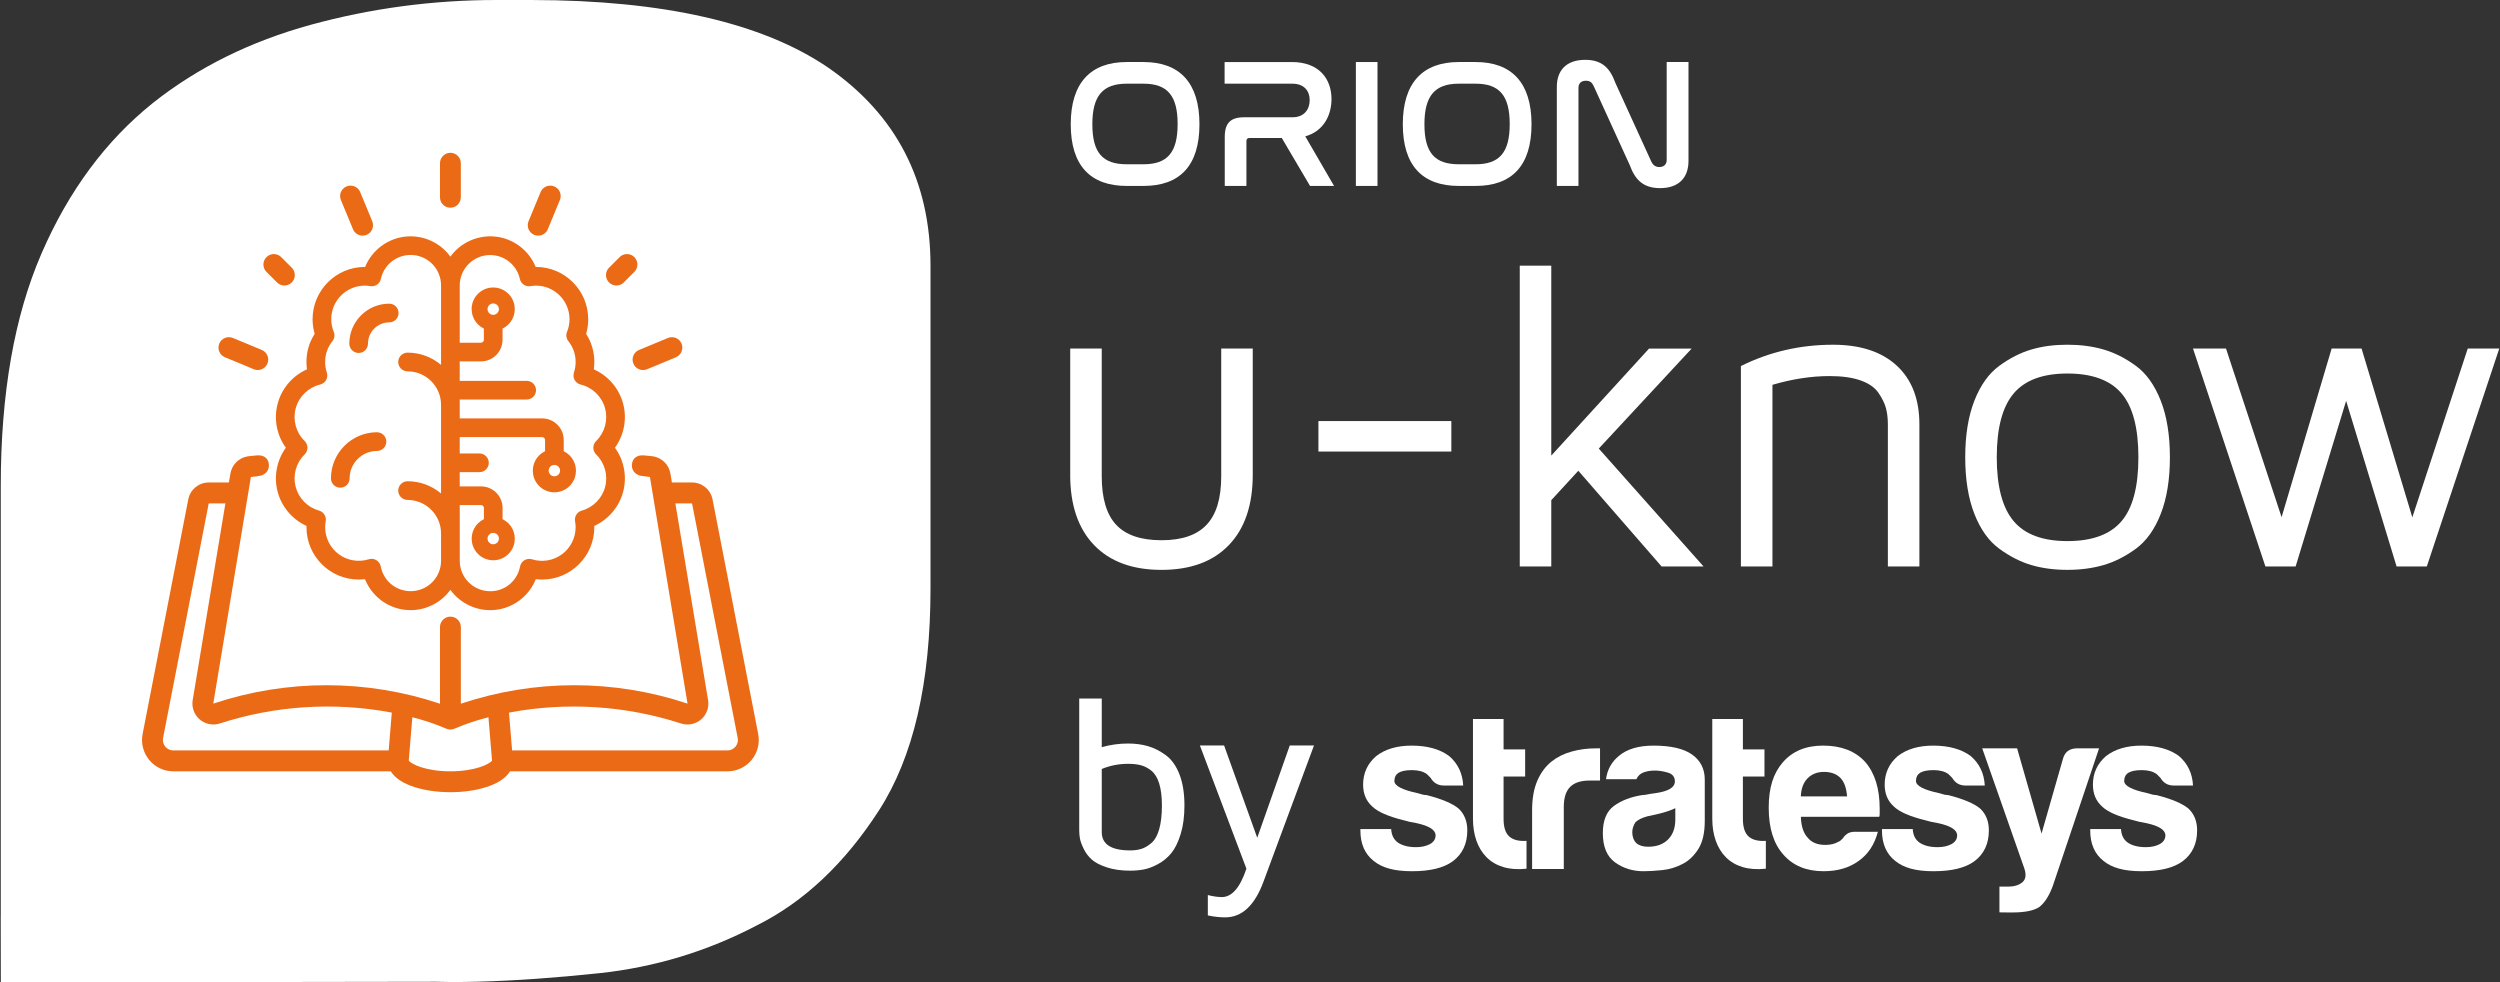 <svg width="448" height="176" xmlns="http://www.w3.org/2000/svg" xmlns:xlink="http://www.w3.org/1999/xlink" xml:space="preserve" overflow="hidden"><rect width="100%" height="100%" fill="#333333" stroke="none"/><g transform="translate(-713 -517)"><path d="M148.212 12.058C136.414 4.063 118.746 0.041 95.213 0.003L95.213 0.003C94.357 0 93.308 0 92.039 0L88.866 0C77.441 0 66.335 1.488 55.543 4.442 44.754 7.409 35.331 12.058 27.302 18.408 18.831 25.181 12.168 34.178 7.309 45.38 2.44 56.599 0.009 70.452 0.009 86.955L0.009 164.032 0 164.032 0.019 175.877 77.986 175.755C78.96 175.789 79.941 175.808 80.934 175.808 82.403 175.808 83.932 175.783 85.489 175.742L85.84 175.742 85.84 175.733C92.255 175.557 99.392 175.053 107.274 174.22 117.21 173.154 126.634 170.31 135.518 165.652 143.98 161.426 151.276 154.543 157.416 145.023 163.543 135.502 166.617 122.285 166.617 105.356L166.617 47.599C166.617 32.367 160.48 20.526 148.212 12.058Z" fill="#FFFFFF" transform="matrix(1 0 0 1.001 713.13 517)"/><path d="M191.653 84.997 191.653 62.401 197.301 62.401 197.301 85.251C197.301 89.21 198.166 92.111 199.892 93.953 201.618 95.792 204.325 96.713 208.009 96.713 211.693 96.713 214.334 95.792 216.085 93.953 217.836 92.111 218.714 89.213 218.714 85.251L218.714 62.401 224.362 62.401 224.362 84.997C224.362 90.416 222.936 94.608 220.089 97.575 217.241 100.538 213.213 102.02 208.006 102.02 202.799 102.02 198.771 100.538 195.923 97.575 193.075 94.611 191.65 90.419 191.65 84.997Z" fill="#FFFFFF" transform="matrix(1 0 0 1.001 713.13 517)"/><path d="M236.131 80.837 236.131 75.379 259.949 75.379 259.949 80.837 236.131 80.837Z" fill="#FFFFFF" transform="matrix(1 0 0 1.001 713.13 517)"/><path d="M272.211 101.409 272.211 47.555 277.859 47.555 277.859 81.563 295.377 62.404 303.012 62.404 286.371 80.304 305.148 101.412 297.63 101.412 282.706 84.276 277.859 89.542 277.859 101.412 272.211 101.412Z" fill="#FFFFFF" transform="matrix(1 0 0 1.001 713.13 517)"/><path d="M311.84 101.409 311.84 65.53C316.959 62.986 322.463 61.715 328.346 61.715 333.252 61.715 337.058 62.961 339.765 65.455 342.471 67.949 343.825 71.46 343.825 75.99L343.825 101.409 338.176 101.409 338.176 75.99C338.176 74.897 338.061 73.923 337.835 73.071 337.606 72.219 337.161 71.31 336.5 70.342 335.839 69.374 334.774 68.632 333.302 68.108 331.83 67.588 329.975 67.325 327.738 67.325 324.461 67.325 321.047 67.848 317.491 68.891L317.491 101.412 311.843 101.412Z" fill="#FFFFFF" transform="matrix(1 0 0 1.001 713.13 517)"/><path d="M353.68 91.998C352.587 89.213 352.039 85.833 352.039 81.864 352.039 77.895 352.587 74.518 353.68 71.73 354.774 68.945 356.262 66.865 358.144 65.489 360.027 64.114 361.941 63.143 363.89 62.57 365.835 61.996 367.987 61.711 370.34 61.711 372.693 61.711 374.857 61.996 376.828 62.57 378.798 63.143 380.728 64.114 382.611 65.489 384.494 66.865 385.982 68.945 387.075 71.73 388.168 74.515 388.717 77.895 388.717 81.864 388.717 85.833 388.168 89.21 387.075 91.998 385.982 94.783 384.491 96.864 382.611 98.239 380.728 99.614 378.798 100.585 376.828 101.158 374.857 101.732 372.693 102.017 370.34 102.017 367.987 102.017 365.835 101.732 363.89 101.158 361.944 100.585 360.027 99.614 358.144 98.239 356.262 96.864 354.774 94.783 353.68 91.998ZM360.704 70.455C358.693 72.848 357.69 76.651 357.69 81.867 357.69 87.083 358.696 90.889 360.704 93.28 362.715 95.673 365.932 96.867 370.359 96.867 374.785 96.867 378.012 95.683 380.036 93.317 382.06 90.952 383.071 87.133 383.071 81.867 383.071 76.601 382.06 72.782 380.036 70.417 378.012 68.052 374.789 66.868 370.359 66.868 365.929 66.868 362.712 68.064 360.704 70.455Z" fill="#FFFFFF" transform="matrix(1 0 0 1.001 713.13 517)"/><path d="M392.855 62.401 398.769 62.401 408.731 92.591 417.7 62.401 423.064 62.401 432.158 92.619 442.089 62.401 447.737 62.401 434.755 101.409 429.338 101.409 420.297 71.758 411.247 101.409 405.831 101.409 392.855 62.401Z" fill="#FFFFFF" transform="matrix(1 0 0 1.001 713.13 517)"/><path d="M193.267 148.722 193.267 125.058 197.305 125.058 197.305 133.761C198.827 133.325 200.4 133.106 202.026 133.106 203.288 133.106 204.466 133.259 205.556 133.57 206.646 133.88 207.715 134.415 208.764 135.18 209.81 135.944 210.634 137.091 211.23 138.626 211.825 140.161 212.122 142.022 212.122 144.208 212.122 146.151 211.897 147.855 211.446 149.315 210.995 150.774 210.437 151.908 209.779 152.717 209.121 153.525 208.325 154.177 207.401 154.681 206.477 155.185 205.622 155.508 204.839 155.652 204.056 155.796 203.241 155.868 202.395 155.868 200.794 155.868 199.397 155.671 198.201 155.276 197.004 154.881 196.102 154.408 195.497 153.863 194.892 153.315 194.413 152.676 194.059 151.943 193.705 151.21 193.486 150.605 193.398 150.129 193.31 149.653 193.27 149.186 193.27 148.726ZM197.305 148.954C197.305 151.144 198.999 152.241 202.392 152.241 203.153 152.241 203.83 152.147 204.419 151.962 205.008 151.777 205.603 151.426 206.208 150.909 206.812 150.392 207.276 149.571 207.599 148.441 207.921 147.31 208.084 145.9 208.084 144.211 208.084 142.623 207.921 141.307 207.599 140.27 207.276 139.233 206.812 138.469 206.208 137.984 205.603 137.498 204.98 137.169 204.331 136.997 203.686 136.824 202.915 136.74 202.026 136.74 200.375 136.74 198.799 137.047 197.305 137.664L197.305 148.961Z" fill="#FFFFFF" transform="matrix(1 0 0 1.001 713.13 517)"/><path d="M214.885 133.45 219.227 133.45 225.167 149.979 230.997 133.45 235.339 133.45 226.27 157.876C224.7 162.109 222.42 164.226 219.425 164.226L219.403 164.226C218.422 164.226 217.395 164.11 216.314 163.879L216.314 160.232C217.191 160.461 218.021 160.583 218.798 160.599 220.628 160.599 222.103 158.901 223.225 155.505L214.889 133.45Z" fill="#FFFFFF" transform="matrix(1 0 0 1.001 713.13 517)"/><path d="M243.653 148.415 249.173 148.415C249.226 149.499 249.63 150.311 250.392 150.85 251.203 151.392 252.284 151.661 253.637 151.661 254.611 151.661 255.451 151.473 256.153 151.094 256.801 150.715 257.127 150.201 257.127 149.553 257.127 148.578 255.99 147.848 253.719 147.36 252.744 147.197 252.014 147.034 251.526 146.874 248.656 146.172 246.736 145.333 245.761 144.359 244.677 143.384 244.139 142.084 244.139 140.462 244.139 138.406 244.922 136.702 246.491 135.349 248.114 134.105 250.226 133.482 252.823 133.482 255.636 133.482 257.882 134.105 259.561 135.349 261.131 136.702 261.967 138.463 262.077 140.624L258.587 140.624C257.559 140.624 256.773 140.164 256.234 139.246 256.018 139.03 255.802 138.814 255.586 138.598 254.937 138.112 254.044 137.868 252.907 137.868 251.77 137.868 251.012 138.031 250.473 138.353 249.987 138.679 249.743 139.165 249.743 139.813 249.743 140.681 251.15 141.411 253.963 142.006 254.289 142.116 254.571 142.197 254.815 142.25 255.059 142.304 255.288 142.332 255.504 142.332 258.264 143.037 260.184 143.848 261.268 144.766 262.296 145.74 262.81 147.04 262.81 148.663 262.81 151.044 261.942 152.886 260.213 154.183 258.59 155.373 256.153 155.968 252.907 155.968 249.662 155.968 247.522 155.348 246.006 154.101 244.436 152.858 243.653 151.044 243.653 148.663L243.653 148.419Z" fill="#FFFFFF" transform="matrix(1 0 0 1.001 713.13 517)"/><path d="M273.426 155.517C271.848 155.683 270.46 155.586 269.269 155.226 268.079 154.866 267.08 154.283 266.278 153.481 265.472 152.679 264.865 151.686 264.448 150.511 264.031 149.333 263.825 148.011 263.825 146.542L263.825 128.714 269.31 128.714 269.31 134.158 273.176 134.158 273.176 139.02 269.31 139.02 269.31 146.586C269.31 148.083 269.648 149.136 270.328 149.744 271.008 150.355 272.039 150.618 273.423 150.533L273.423 155.52Z" fill="#FFFFFF" transform="matrix(1 0 0 1.001 713.13 517)"/><path d="M274.423 155.561 274.423 145.089C274.423 142.977 274.733 141.207 275.356 139.772 275.976 138.341 276.829 137.188 277.912 136.323 278.94 135.512 280.146 134.917 281.524 134.538 282.906 134.158 284.325 133.971 285.785 133.971L286.596 133.971 286.596 139.735 284.729 139.735C283.16 139.735 281.998 140.114 281.239 140.872 280.481 141.63 280.102 142.82 280.102 144.443L280.102 155.564 274.419 155.564Z" fill="#FFFFFF" transform="matrix(1 0 0 1.001 713.13 517)"/><path d="M301.383 154.668C300.246 155.264 299.043 155.627 297.771 155.765 296.499 155.9 295.377 155.968 294.403 155.968 292.455 155.968 290.75 155.439 289.29 154.386 287.831 153.331 287.098 151.586 287.098 149.152 287.098 146.88 287.759 145.255 289.087 144.28 290.412 143.306 292.104 142.658 294.162 142.332 294.431 142.332 294.757 142.291 295.136 142.21 295.515 142.128 295.948 142.062 296.436 142.006 298.817 141.68 300.007 140.978 300.007 139.894 300.007 139.083 299.588 138.554 298.748 138.312 297.909 138.068 297.138 137.946 296.436 137.946 295.678 137.946 295.001 138.056 294.406 138.272 293.811 138.488 293.379 138.895 293.106 139.49L287.668 139.49C287.884 137.814 288.642 136.433 289.942 135.349 291.402 134.105 293.485 133.482 296.192 133.482 299.221 133.482 301.496 133.996 303.012 135.023 304.581 136.107 305.364 137.62 305.364 139.569L305.364 146.956C305.364 149.12 304.97 150.812 304.187 152.027 303.4 153.246 302.467 154.126 301.386 154.665ZM300.086 144.681C299.328 145.06 298.272 145.411 296.919 145.737L295.052 146.144C294.077 146.417 293.372 146.768 292.94 147.2 292.561 147.795 292.373 148.39 292.373 148.986 292.373 149.797 292.617 150.445 293.103 150.934 293.592 151.366 294.293 151.583 295.214 151.583 296.728 151.583 297.921 151.15 298.786 150.283 299.65 149.418 300.086 148.227 300.086 146.711L300.086 144.681Z" fill="#FFFFFF" transform="matrix(1 0 0 1.001 713.13 517)"/><path d="M316.313 155.517C314.734 155.683 313.35 155.586 312.156 155.226 310.966 154.866 309.966 154.283 309.164 153.481 308.359 152.679 307.752 151.686 307.335 150.511 306.918 149.333 306.711 148.011 306.711 146.542L306.711 128.714 312.197 128.714 312.197 134.158 316.063 134.158 316.063 139.02 312.197 139.02 312.197 146.586C312.197 148.083 312.535 149.136 313.215 149.744 313.895 150.355 314.925 150.618 316.31 150.533L316.31 155.52Z" fill="#FFFFFF" transform="matrix(1 0 0 1.001 713.13 517)"/><path d="M332.325 148.904 336.385 148.904C335.789 151.179 334.652 152.911 332.976 154.098 331.297 155.345 329.189 155.965 326.645 155.965 323.559 155.965 321.153 154.966 319.421 152.961 317.689 151.012 316.824 148.227 316.824 144.6 316.824 140.972 317.663 138.432 319.339 136.483 321.072 134.481 323.478 133.479 326.564 133.479 329.812 133.479 332.328 134.453 334.113 136.402 335.846 138.403 336.71 141.191 336.71 144.763L336.71 145.656C336.71 145.928 336.682 146.116 336.629 146.223L322.585 146.223C322.638 147.902 323.045 149.145 323.804 149.957 324.505 150.825 325.561 151.257 326.971 151.257 327.892 151.257 328.675 151.069 329.323 150.69 329.486 150.637 329.634 150.543 329.771 150.405 329.906 150.27 330.056 150.12 330.216 149.957 330.27 149.794 330.473 149.578 330.824 149.308 331.175 149.039 331.676 148.901 332.325 148.901ZM322.585 142.573 330.865 142.573C330.755 141.113 330.376 140.029 329.728 139.324 329.023 138.566 328.023 138.187 326.723 138.187 325.533 138.187 324.559 138.566 323.8 139.324 323.042 140.082 322.635 141.163 322.582 142.573Z" fill="#FFFFFF" transform="matrix(1 0 0 1.001 713.13 517)"/><path d="M337.114 148.415 342.634 148.415C342.688 149.499 343.095 150.311 343.853 150.85 344.664 151.392 345.748 151.661 347.102 151.661 348.076 151.661 348.915 151.473 349.617 151.094 350.266 150.715 350.591 150.201 350.591 149.553 350.591 148.578 349.454 147.848 347.183 147.36 346.209 147.197 345.479 147.034 344.99 146.874 342.121 146.172 340.2 145.333 339.226 144.359 338.142 143.384 337.603 142.084 337.603 140.462 337.603 138.406 338.386 136.702 339.956 135.349 341.579 134.105 343.69 133.482 346.287 133.482 349.1 133.482 351.346 134.105 353.026 135.349 354.595 136.702 355.431 138.463 355.541 140.624L352.051 140.624C351.024 140.624 350.237 140.164 349.699 139.246 349.482 139.03 349.263 138.814 349.05 138.598 348.402 138.112 347.509 137.868 346.372 137.868 345.234 137.868 344.476 138.031 343.938 138.353 343.452 138.679 343.208 139.165 343.208 139.813 343.208 140.681 344.614 141.411 347.427 142.006 347.753 142.116 348.035 142.197 348.279 142.25 348.524 142.304 348.753 142.332 348.969 142.332 351.729 143.037 353.649 143.848 354.733 144.766 355.76 145.74 356.274 147.04 356.274 148.663 356.274 151.044 355.41 152.886 353.677 154.183 352.054 155.373 349.617 155.968 346.372 155.968 343.126 155.968 340.987 155.348 339.47 154.101 337.901 152.858 337.118 151.044 337.118 148.663L337.118 148.419Z" fill="#FFFFFF" transform="matrix(1 0 0 1.001 713.13 517)"/><path d="M358.169 163.333 358.169 158.725C358.169 158.725 359.711 158.725 359.711 158.725 360.792 158.725 361.644 158.468 362.267 157.955 362.887 157.441 363.01 156.614 362.634 155.48L355.084 133.967 361.334 133.967 365.716 149.227 369.532 135.913C369.858 134.613 370.722 133.964 372.129 133.964L376.026 133.964 367.746 158.559C367.098 160.345 366.286 161.617 365.312 162.375 364.338 163.023 362.74 163.349 360.522 163.349 360.359 163.349 360.178 163.352 359.961 163.352 359.745 163.352 358.329 163.33 358.166 163.33Z" fill="#FFFFFF" transform="matrix(1 0 0 1.001 713.13 517)"/><path d="M374.435 148.415 379.954 148.415C380.008 149.499 380.412 150.311 381.173 150.85 381.984 151.392 383.065 151.661 384.418 151.661 385.393 151.661 386.232 151.473 386.934 151.094 387.582 150.715 387.908 150.201 387.908 149.553 387.908 148.578 386.771 147.848 384.5 147.36 383.526 147.197 382.796 147.034 382.307 146.874 379.437 146.172 377.517 145.333 376.543 144.359 375.459 143.384 374.92 142.084 374.92 140.462 374.92 138.406 375.703 136.702 377.273 135.349 378.895 134.105 381.007 133.482 383.604 133.482 386.417 133.482 388.663 134.105 390.342 135.349 391.912 136.702 392.748 138.463 392.858 140.624L389.368 140.624C388.341 140.624 387.554 140.164 387.016 139.246 386.799 139.03 386.58 138.814 386.367 138.598 385.719 138.112 384.826 137.868 383.689 137.868 382.551 137.868 381.793 138.031 381.254 138.353 380.766 138.679 380.525 139.165 380.525 139.813 380.525 140.681 381.931 141.411 384.747 142.006 385.073 142.116 385.355 142.197 385.6 142.25 385.844 142.304 386.073 142.332 386.289 142.332 389.049 143.037 390.969 143.848 392.053 144.766 393.08 145.74 393.594 147.04 393.594 148.663 393.594 151.044 392.73 152.886 390.997 154.183 389.374 155.373 386.937 155.968 383.692 155.968 380.446 155.968 378.307 155.348 376.79 154.101 375.221 152.858 374.438 151.044 374.438 148.663L374.438 148.419Z" fill="#FFFFFF" transform="matrix(1 0 0 1.001 713.13 517)"/><path d="M204.792 11.105C211.233 11.105 214.813 14.786 214.813 22.245 214.813 29.704 211.264 33.285 204.792 33.285L201.769 33.285C195.297 33.285 191.747 29.67 191.747 22.245 191.747 14.821 195.328 11.105 201.769 11.105L204.792 11.105ZM201.766 14.981C197.493 14.981 195.619 17.152 195.619 22.242 195.619 27.333 197.458 29.407 201.766 29.407L204.789 29.407C209.062 29.407 210.901 27.305 210.901 22.211 210.901 17.117 209.062 14.981 204.789 14.981L201.766 14.981Z" fill="#FFFFFF" transform="matrix(1 0 0 1.001 713.13 517)"/><path d="M231.342 11.105C236.335 11.105 238.475 14.194 238.475 17.744 238.475 20.504 237.156 23.461 233.776 24.41L238.932 33.285 234.628 33.285 229.568 24.708 223.785 24.708C223.422 24.708 223.228 24.871 223.228 25.265L223.228 33.285 219.346 33.285 219.346 24.51C219.346 22.014 220.399 20.995 222.83 20.995L231.476 20.995C233.679 20.995 234.565 19.482 234.565 17.907 234.565 16.331 233.613 14.984 231.476 14.984L219.318 14.984 219.318 11.109 231.345 11.109Z" fill="#FFFFFF" transform="matrix(1 0 0 1.001 713.13 517)"/><path d="M246.717 11.105 246.717 33.285 242.842 33.285 242.842 11.105 246.717 11.105Z" fill="#FFFFFF" transform="matrix(1 0 0 1.001 713.13 517)"/><path d="M264.298 11.105C270.739 11.105 274.319 14.786 274.319 22.245 274.319 29.704 270.77 33.285 264.298 33.285L261.275 33.285C254.802 33.285 251.253 29.67 251.253 22.245 251.253 14.821 254.834 11.105 261.275 11.105L264.298 11.105ZM261.275 14.981C257.002 14.981 255.128 17.152 255.128 22.242 255.128 27.333 256.967 29.407 261.275 29.407L264.298 29.407C268.571 29.407 270.41 27.305 270.41 22.211 270.41 17.117 268.571 14.981 264.298 14.981L261.275 14.981Z" fill="#FFFFFF" transform="matrix(1 0 0 1.001 713.13 517)"/><path d="M282.731 33.285 278.855 33.285 278.855 15.541C278.855 12.65 280.497 10.711 283.949 10.711 287.038 10.711 288.416 12.287 289.337 14.821L295.81 28.984C296.073 29.51 296.499 29.905 297.223 29.905 298.043 29.905 298.541 29.413 298.541 28.655L298.541 11.105 302.448 11.105 302.448 28.818C302.448 31.741 300.772 33.68 297.354 33.68 294.265 33.68 292.852 32.101 291.928 29.57L285.456 15.407C285.158 14.749 284.767 14.454 284.078 14.454 283.188 14.454 282.731 14.946 282.731 15.736L282.731 33.285Z" fill="#FFFFFF" transform="matrix(1 0 0 1.001 713.13 517)"/><path d="M110.071 80.154C111.719 77.879 112.264 74.95 111.525 72.225 110.788 69.505 108.843 67.256 106.284 66.122 106.343 65.687 106.374 65.248 106.374 64.813 106.387 63.011 105.876 61.276 104.902 59.769 105.153 58.914 105.281 58.03 105.278 57.134 105.272 51.987 101.08 47.793 95.93 47.786L95.861 47.786C94.63 44.76 91.792 42.642 88.515 42.342 85.404 42.066 82.387 43.451 80.58 45.944 78.775 43.451 75.765 42.069 72.648 42.342 69.374 42.646 66.536 44.763 65.301 47.786L65.233 47.786C60.086 47.793 55.891 51.984 55.885 57.131 55.885 58.03 56.01 58.914 56.26 59.769 55.283 61.273 54.776 63.011 54.788 64.81 54.788 65.248 54.819 65.687 54.879 66.122 52.316 67.256 50.371 69.505 49.638 72.225 48.898 74.947 49.444 77.876 51.091 80.154 49.459 82.406 48.905 85.31 49.616 88.01 50.327 90.723 52.247 92.992 54.794 94.147 54.791 94.235 54.791 94.32 54.791 94.404 54.797 99.555 58.989 103.746 64.139 103.752 64.518 103.752 64.9 103.73 65.276 103.683 66.486 106.722 69.305 108.862 72.582 109.188 72.87 109.216 73.161 109.231 73.45 109.231 76.269 109.231 78.929 107.872 80.58 105.594 82.4 108.107 85.442 109.501 88.581 109.188 91.861 108.862 94.677 106.719 95.883 103.683 96.262 103.727 96.644 103.752 97.023 103.752 102.173 103.746 106.365 99.555 106.371 94.404 106.371 94.317 106.371 94.232 106.368 94.147 108.915 92.992 110.835 90.727 111.547 88.01 112.255 85.307 111.703 82.406 110.071 80.154ZM102.922 93.346C102.991 93.696 103.026 94.05 103.022 94.401 103.016 96.306 102.098 98.114 100.563 99.238 99.028 100.366 97.026 100.698 95.216 100.131 94.758 99.984 94.257 100.043 93.847 100.291 93.436 100.538 93.148 100.952 93.064 101.422 92.528 104.182 90.053 106.089 87.215 105.817 84.411 105.56 82.284 103.245 82.259 100.435L82.259 90.416 86.065 90.416C86.35 90.416 86.585 90.648 86.585 90.936L86.585 92.945C85.037 93.684 84.154 95.363 84.449 97.086 84.768 98.947 86.372 100.3 88.258 100.3 90.144 100.3 91.748 98.95 92.067 97.086 92.362 95.363 91.475 93.687 89.931 92.945L89.931 90.936C89.931 88.806 88.195 87.071 86.065 87.071L82.252 87.071 82.252 84.527 85.789 84.527C86.713 84.527 87.462 83.775 87.462 82.854 87.462 81.933 86.71 81.181 85.789 81.181L82.252 81.181 82.252 78.249 97.023 78.249C97.308 78.249 97.543 78.481 97.543 78.769L97.543 80.777C95.996 81.516 95.112 83.195 95.407 84.918 95.726 86.779 97.33 88.133 99.216 88.133 101.102 88.133 102.706 86.782 103.026 84.918 103.32 83.195 102.433 81.516 100.889 80.777L100.889 78.769C100.889 76.636 99.153 74.903 97.023 74.903L82.252 74.903 82.252 71.526 94.251 71.526C95.175 71.526 95.924 70.774 95.924 69.853 95.924 68.932 95.172 68.18 94.251 68.18L82.252 68.18 82.252 64.697 86.059 64.697C88.192 64.697 89.925 62.961 89.925 60.831L89.925 58.823C91.472 58.084 92.356 56.404 92.061 54.681 91.742 52.821 90.138 51.467 88.252 51.467 86.366 51.467 84.762 52.818 84.442 54.681 84.148 56.404 85.034 58.084 86.579 58.823L86.579 60.831C86.579 61.116 86.347 61.351 86.059 61.351L82.252 61.351 82.252 51.107C82.256 48.103 84.702 45.659 87.704 45.656 90.275 45.666 92.465 47.423 93.029 49.929 93.223 50.822 94.088 51.392 94.975 51.217 95.285 51.163 95.623 51.138 95.927 51.135 99.229 51.135 101.923 53.829 101.926 57.134 101.929 57.914 101.782 58.676 101.484 59.396 101.249 59.963 101.343 60.612 101.729 61.088 102.574 62.134 103.032 63.453 103.022 64.806 103.022 65.449 102.922 66.082 102.722 66.689 102.578 67.134 102.621 67.62 102.85 68.033 103.079 68.44 103.47 68.735 103.925 68.844 106.039 69.355 107.715 70.978 108.292 73.08 108.868 75.179 108.257 77.428 106.7 78.951 106.378 79.264 106.193 79.703 106.193 80.154 106.193 80.605 106.378 81.043 106.7 81.353 108.229 82.848 108.849 85.059 108.32 87.127 107.79 89.195 106.183 90.833 104.128 91.409 103.286 91.641 102.759 92.49 102.925 93.346ZM88.255 97.437C87.691 97.437 87.234 96.976 87.234 96.415 87.234 95.855 87.694 95.394 88.255 95.394 88.816 95.394 89.276 95.855 89.276 96.415 89.276 96.976 88.816 97.437 88.255 97.437ZM99.216 85.269C98.652 85.269 98.195 84.815 98.195 84.251 98.195 83.687 98.655 83.23 99.216 83.23 99.777 83.23 100.237 83.691 100.237 84.251 100.237 84.812 99.777 85.269 99.216 85.269ZM88.255 54.321C88.819 54.321 89.276 54.782 89.276 55.343 89.276 55.903 88.816 56.364 88.255 56.364 87.694 56.364 87.234 55.903 87.234 55.343 87.234 54.782 87.694 54.321 88.255 54.321ZM71.235 64.806C71.235 65.731 71.987 66.479 72.908 66.479 76.213 66.479 78.904 69.174 78.907 72.478L78.907 88.343C77.237 86.936 75.116 86.153 72.908 86.153 71.984 86.153 71.235 86.905 71.235 87.826 71.235 88.747 71.987 89.499 72.908 89.499 76.213 89.502 78.904 92.193 78.907 95.498L78.907 100.425C78.885 103.239 76.755 105.554 73.951 105.811 71.135 106.052 68.635 104.178 68.102 101.422 68.017 100.949 67.732 100.535 67.319 100.288 67.056 100.128 66.755 100.046 66.454 100.046 66.285 100.046 66.116 100.071 65.95 100.125 64.136 100.692 62.134 100.36 60.596 99.235 59.061 98.11 58.14 96.303 58.137 94.398 58.137 94.038 58.168 93.684 58.237 93.339 58.4 92.484 57.874 91.638 57.037 91.406 54.979 90.833 53.372 89.192 52.843 87.124 52.313 85.053 52.934 82.841 54.459 81.353 54.782 81.04 54.97 80.602 54.97 80.157 54.973 79.706 54.788 79.267 54.462 78.951 52.902 77.431 52.294 75.182 52.868 73.08 53.444 70.981 55.117 69.358 57.235 68.844 57.695 68.735 58.084 68.437 58.309 68.033 58.538 67.626 58.585 67.137 58.438 66.689 58.237 66.082 58.134 65.449 58.137 64.8 58.127 63.453 58.588 62.134 59.434 61.088 59.819 60.609 59.913 59.96 59.678 59.396 59.381 58.673 59.23 57.914 59.233 57.131 59.233 53.826 61.928 51.135 65.236 51.132 65.561 51.132 65.878 51.16 66.182 51.214 67.071 51.389 67.936 50.816 68.127 49.926 68.722 47.194 71.257 45.387 74.045 45.669 76.82 45.973 78.91 48.306 78.907 51.101L78.907 65.32C77.237 63.917 75.116 63.13 72.908 63.127 71.984 63.127 71.235 63.879 71.235 64.8Z" fill="#EB6A15" transform="matrix(1 0 0 1.001 713.13 517)"/><path d="M69.621 54.362C65.677 54.365 62.469 57.576 62.466 61.517 62.466 62.438 63.218 63.19 64.139 63.19 65.06 63.19 65.812 62.438 65.812 61.517 65.812 59.418 67.522 57.711 69.621 57.711 70.542 57.711 71.294 56.959 71.294 56.038 71.294 55.117 70.542 54.365 69.621 54.365Z" fill="#EB6A15" transform="matrix(1 0 0 1.001 713.13 517)"/><path d="M67.428 77.381C62.883 77.387 59.183 81.087 59.177 85.633 59.177 86.557 59.929 87.306 60.85 87.306 61.771 87.306 62.523 86.554 62.523 85.633 62.526 82.932 64.728 80.733 67.425 80.73 68.35 80.73 69.098 79.978 69.098 79.057 69.098 78.136 68.346 77.384 67.425 77.384Z" fill="#EB6A15" transform="matrix(1 0 0 1.001 713.13 517)"/><path d="M111.653 50.565 113.52 48.698C114.006 48.228 114.2 47.533 114.031 46.881 113.858 46.226 113.351 45.719 112.696 45.547 112.042 45.374 111.349 45.572 110.879 46.057L109.012 47.924C108.476 48.46 108.317 49.262 108.608 49.961 108.896 50.659 109.579 51.113 110.334 51.113 110.829 51.113 111.305 50.916 111.656 50.565Z" fill="#EB6A15" transform="matrix(1 0 0 1.001 713.13 517)"/><path d="M96.312 42.185C97.067 42.185 97.75 41.731 98.038 41.032L100.184 35.854C100.457 35.234 100.372 34.516 99.965 33.974 99.558 33.432 98.887 33.157 98.217 33.251 97.546 33.345 96.979 33.793 96.732 34.422L94.586 39.601C94.395 40.058 94.395 40.572 94.586 41.032 94.777 41.49 95.141 41.853 95.598 42.044 95.823 42.138 96.068 42.185 96.312 42.185L96.312 42.185Z" fill="#EB6A15" transform="matrix(1 0 0 1.001 713.13 517)"/><path d="M120.992 63.958C121.944 63.563 122.398 62.469 122.004 61.517 121.609 60.565 120.516 60.111 119.563 60.505L114.385 62.651C113.432 63.046 112.978 64.139 113.373 65.095 113.768 66.047 114.861 66.501 115.816 66.106L120.995 63.961Z" fill="#EB6A15" transform="matrix(1 0 0 1.001 713.13 517)"/><path d="M135.74 131.408 127.558 89.401C127.216 87.644 125.681 86.378 123.893 86.375L120.274 86.375 120.008 84.781C119.739 83.177 118.47 81.93 116.863 81.686 116.697 81.66 116.149 81.607 115.271 81.526 114.018 81.41 113.135 82.055 113.107 83.264 113.075 84.474 114.003 85.116 114.946 85.219 115.885 85.323 115.744 85.304 116.336 85.391L123.078 125.963C109.892 121.565 95.635 121.571 82.453 125.979L82.453 112.261C82.453 111.23 81.617 110.391 80.583 110.391L80.583 110.391C79.552 110.391 78.716 111.227 78.716 112.261L78.716 125.979C65.533 121.571 51.276 121.565 38.087 125.963L44.829 85.391C45.421 85.304 45.28 85.323 46.22 85.219 47.16 85.116 48.087 84.477 48.059 83.264 48.031 82.055 47.147 81.41 45.894 81.526 45.017 81.607 44.469 81.66 44.303 81.686 42.696 81.927 41.427 83.177 41.158 84.781L40.891 86.375 37.273 86.375C35.484 86.375 33.946 87.644 33.608 89.401L25.425 131.408C25.106 133.053 25.538 134.754 26.606 136.048 27.674 137.338 29.263 138.087 30.939 138.084L69.903 138.084C71.451 140.637 76.153 141.821 80.583 141.821L80.583 141.821C85.016 141.821 89.715 140.637 91.262 138.084L130.227 138.084C131.903 138.087 133.491 137.341 134.559 136.048 135.628 134.757 136.06 133.053 135.74 131.408ZM69.524 134.343 30.939 134.343C30.375 134.343 29.839 134.093 29.482 133.657 29.128 133.231 28.984 132.667 29.09 132.125L37.273 90.119 40.262 90.119 34.397 125.356C34.19 126.637 34.663 127.937 35.644 128.786 36.628 129.635 37.978 129.917 39.218 129.528 49.181 126.302 59.791 125.628 70.079 127.57L69.521 134.343ZM80.583 138.081C76.081 138.081 73.5 136.749 73.121 136.157L73.763 128.404C75.818 128.914 77.829 129.591 79.775 130.421 80.025 130.543 80.301 130.606 80.58 130.606L80.58 130.606C80.859 130.606 81.134 130.54 81.385 130.421 83.333 129.591 85.344 128.917 87.4 128.404L88.042 136.157C87.663 136.749 85.078 138.081 80.58 138.081ZM131.68 133.657C131.323 134.093 130.788 134.343 130.224 134.343L91.638 134.343 91.081 127.57C101.368 125.628 111.979 126.302 121.941 129.528 123.181 129.917 124.532 129.635 125.515 128.786 126.496 127.937 126.969 126.637 126.762 125.356L120.898 90.119 123.886 90.119 132.069 132.125C132.175 132.67 132.028 133.231 131.677 133.657Z" fill="#EB6A15" transform="matrix(1 0 0 1.001 713.13 517)"/><path d="M82.45 35.318 82.45 29.222C82.45 28.191 81.614 27.355 80.583 27.355 79.552 27.355 78.716 28.191 78.716 29.222L78.716 35.318C78.716 36.349 79.552 37.185 80.583 37.185 81.614 37.185 82.45 36.349 82.45 35.318Z" fill="#EB6A15" transform="matrix(1 0 0 1.001 713.13 517)"/><path d="M50.831 51.113C51.586 51.113 52.269 50.659 52.557 49.961 52.846 49.262 52.686 48.46 52.153 47.924L50.286 46.057C49.816 45.572 49.121 45.377 48.469 45.547 47.815 45.719 47.307 46.226 47.135 46.881 46.962 47.536 47.16 48.228 47.645 48.698L49.513 50.565C49.863 50.916 50.34 51.113 50.835 51.113Z" fill="#EB6A15" transform="matrix(1 0 0 1.001 713.13 517)"/><path d="M64.85 42.185C65.095 42.185 65.339 42.135 65.565 42.044 66.022 41.853 66.385 41.49 66.576 41.032 66.767 40.575 66.764 40.061 66.576 39.601L64.43 34.422C64.183 33.793 63.616 33.342 62.946 33.251 62.275 33.157 61.608 33.435 61.198 33.974 60.787 34.513 60.706 35.234 60.978 35.854L63.124 41.032C63.412 41.731 64.095 42.185 64.85 42.185L64.85 42.185Z" fill="#EB6A15" transform="matrix(1 0 0 1.001 713.13 517)"/><path d="M45.349 66.103C46.301 66.498 47.395 66.047 47.793 65.091 48.187 64.139 47.736 63.046 46.781 62.648L41.602 60.502C40.65 60.107 39.557 60.562 39.162 61.514 38.767 62.466 39.222 63.56 40.174 63.954L45.352 66.1Z" fill="#EB6A15" transform="matrix(1 0 0 1.001 713.13 517)"/></g></svg>